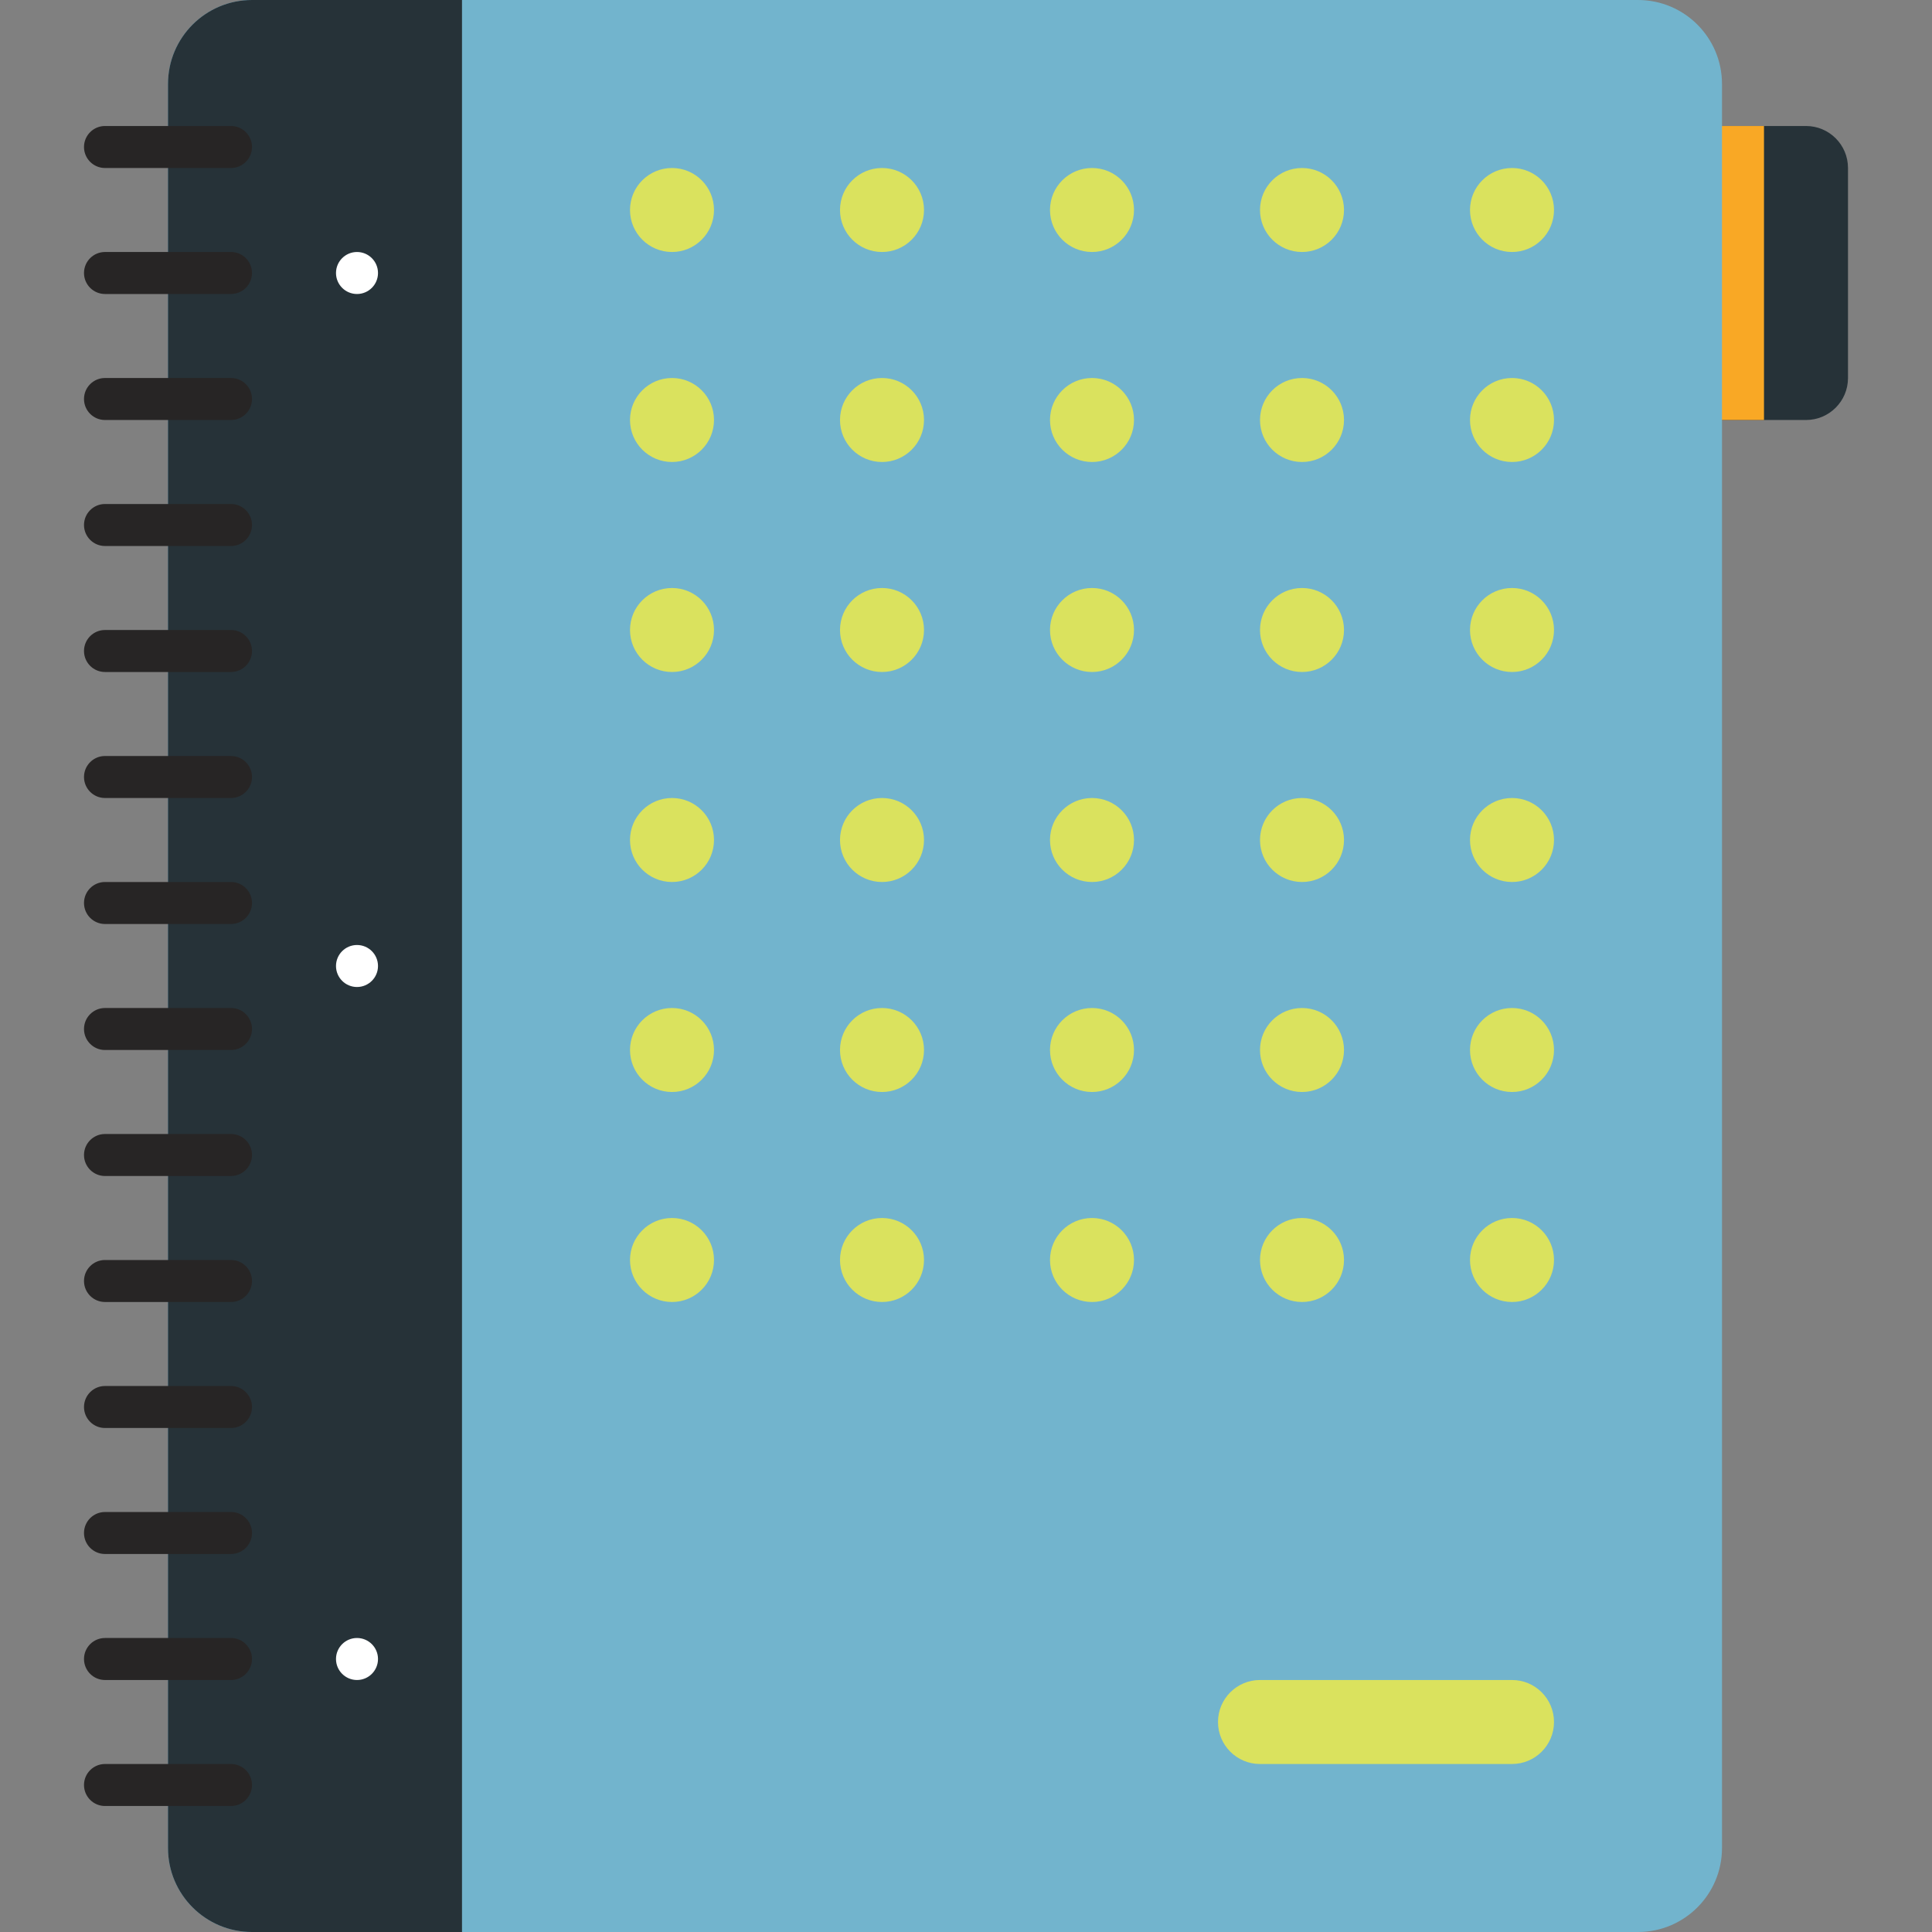 <svg xmlns="http://www.w3.org/2000/svg" xmlns:xlink="http://www.w3.org/1999/xlink" version="1.1" id="Capa_1"  viewBox="0 0 460 460" xml:space="preserve" width="512" height="512">
<rect x="0" y="0" width="460" height="460" fill="#808080" stroke="none"/>
<g id="XMLID_2070_">
	<path id="XMLID_2069_" style="fill:#263238;" d="M350,30h80c5.523,0,10,4.477,10,10v50c0,5.523-4.477,10-10,10h-80V30z"/>
	<path id="XMLID_2068_" style="fill:#f9a825;" d="M330,30h90v70h-90V30z"/>
	<path id="XMLID_2067_" style="fill:#72b4cd;" d="M390,460H60c-11.046,0-20-8.954-20-20V20C40,8.954,48.954,0,60,0h330   c11.046,0,20,8.954,20,20v420C410,451.046,401.046,460,390,460z"/>
	<path id="XMLID_2066_" style="fill:#dae25e;" d="M290,410L290,410c0-5.523,4.477-10,10-10h60c5.523,0,10,4.477,10,10l0,0   c0,5.523-4.477,10-10,10h-60C294.477,420,290,415.523,290,410z M360,60L360,60c5.523,0,10-4.477,10-10v0c0-5.523-4.477-10-10-10   l0,0c-5.523,0-10,4.477-10,10v0C350,55.523,354.477,60,360,60z M310,60L310,60c5.523,0,10-4.477,10-10v0c0-5.523-4.477-10-10-10   l0,0c-5.523,0-10,4.477-10,10v0C300,55.523,304.477,60,310,60z M260,60L260,60c5.523,0,10-4.477,10-10v0c0-5.523-4.477-10-10-10   l0,0c-5.523,0-10,4.477-10,10v0C250,55.523,254.477,60,260,60z M210,60L210,60c5.523,0,10-4.477,10-10v0c0-5.523-4.477-10-10-10h0   c-5.523,0-10,4.477-10,10v0C200,55.523,204.477,60,210,60z M160,60L160,60c5.523,0,10-4.477,10-10v0c0-5.523-4.477-10-10-10h0   c-5.523,0-10,4.477-10,10v0C150,55.523,154.477,60,160,60z M360,110L360,110c5.523,0,10-4.477,10-10v0c0-5.523-4.477-10-10-10l0,0   c-5.523,0-10,4.477-10,10v0C350,105.523,354.477,110,360,110z M310,110L310,110c5.523,0,10-4.477,10-10v0c0-5.523-4.477-10-10-10   l0,0c-5.523,0-10,4.477-10,10v0C300,105.523,304.477,110,310,110z M260,110L260,110c5.523,0,10-4.477,10-10v0   c0-5.523-4.477-10-10-10l0,0c-5.523,0-10,4.477-10,10v0C250,105.523,254.477,110,260,110z M210,110L210,110c5.523,0,10-4.477,10-10   v0c0-5.523-4.477-10-10-10h0c-5.523,0-10,4.477-10,10v0C200,105.523,204.477,110,210,110z M160,110L160,110c5.523,0,10-4.477,10-10   v0c0-5.523-4.477-10-10-10h0c-5.523,0-10,4.477-10,10v0C150,105.523,154.477,110,160,110z M360,160L360,160c5.523,0,10-4.477,10-10   v0c0-5.523-4.477-10-10-10l0,0c-5.523,0-10,4.477-10,10v0C350,155.523,354.477,160,360,160z M310,160L310,160   c5.523,0,10-4.477,10-10v0c0-5.523-4.477-10-10-10l0,0c-5.523,0-10,4.477-10,10v0C300,155.523,304.477,160,310,160z M260,160   L260,160c5.523,0,10-4.477,10-10v0c0-5.523-4.477-10-10-10l0,0c-5.523,0-10,4.477-10,10v0C250,155.523,254.477,160,260,160z    M210,160L210,160c5.523,0,10-4.477,10-10v0c0-5.523-4.477-10-10-10h0c-5.523,0-10,4.477-10,10v0C200,155.523,204.477,160,210,160z    M160,160L160,160c5.523,0,10-4.477,10-10v0c0-5.523-4.477-10-10-10h0c-5.523,0-10,4.477-10,10v0C150,155.523,154.477,160,160,160z    M360,210L360,210c5.523,0,10-4.477,10-10v0c0-5.523-4.477-10-10-10l0,0c-5.523,0-10,4.477-10,10v0   C350,205.523,354.477,210,360,210z M310,210L310,210c5.523,0,10-4.477,10-10v0c0-5.523-4.477-10-10-10l0,0c-5.523,0-10,4.477-10,10   v0C300,205.523,304.477,210,310,210z M260,210L260,210c5.523,0,10-4.477,10-10v0c0-5.523-4.477-10-10-10l0,0   c-5.523,0-10,4.477-10,10v0C250,205.523,254.477,210,260,210z M210,210L210,210c5.523,0,10-4.477,10-10v0c0-5.523-4.477-10-10-10h0   c-5.523,0-10,4.477-10,10v0C200,205.523,204.477,210,210,210z M160,210L160,210c5.523,0,10-4.477,10-10v0c0-5.523-4.477-10-10-10h0   c-5.523,0-10,4.477-10,10v0C150,205.523,154.477,210,160,210z M360,260L360,260c5.523,0,10-4.477,10-10v0c0-5.523-4.477-10-10-10   l0,0c-5.523,0-10,4.477-10,10v0C350,255.523,354.477,260,360,260z M310,260L310,260c5.523,0,10-4.477,10-10v0   c0-5.523-4.477-10-10-10l0,0c-5.523,0-10,4.477-10,10v0C300,255.523,304.477,260,310,260z M260,260L260,260c5.523,0,10-4.477,10-10   v0c0-5.523-4.477-10-10-10l0,0c-5.523,0-10,4.477-10,10v0C250,255.523,254.477,260,260,260z M210,260L210,260   c5.523,0,10-4.477,10-10v0c0-5.523-4.477-10-10-10h0c-5.523,0-10,4.477-10,10v0C200,255.523,204.477,260,210,260z M160,260L160,260   c5.523,0,10-4.477,10-10v0c0-5.523-4.477-10-10-10h0c-5.523,0-10,4.477-10,10v0C150,255.523,154.477,260,160,260z M360,310L360,310   c5.523,0,10-4.477,10-10l0,0c0-5.523-4.477-10-10-10l0,0c-5.523,0-10,4.477-10,10l0,0C350,305.523,354.477,310,360,310z M310,310   L310,310c5.523,0,10-4.477,10-10l0,0c0-5.523-4.477-10-10-10l0,0c-5.523,0-10,4.477-10,10l0,0C300,305.523,304.477,310,310,310z    M260,310L260,310c5.523,0,10-4.477,10-10l0,0c0-5.523-4.477-10-10-10l0,0c-5.523,0-10,4.477-10,10l0,0   C250,305.523,254.477,310,260,310z M210,310L210,310c5.523,0,10-4.477,10-10l0,0c0-5.523-4.477-10-10-10h0c-5.523,0-10,4.477-10,10   l0,0C200,305.523,204.477,310,210,310z M160,310L160,310c5.523,0,10-4.477,10-10l0,0c0-5.523-4.477-10-10-10h0   c-5.523,0-10,4.477-10,10l0,0C150,305.523,154.477,310,160,310z"/>
	<path id="XMLID_14_" style="fill:#263238;" d="M110,460H60c-11.046,0-20-8.954-20-20V20C40,8.954,48.954,0,60,0h50V460z"/>
	<path id="XMLID_10_" style="fill:#FFFFFF;" d="M85,390L85,390c2.761,0,5,2.239,5,5l0,0c0,2.761-2.239,5-5,5h0c-2.761,0-5-2.239-5-5   l0,0C80,392.239,82.239,390,85,390z M80,65L80,65c0,2.761,2.239,5,5,5h0c2.761,0,5-2.239,5-5v0c0-2.761-2.239-5-5-5h0   C82.239,60,80,62.239,80,65z M80,230L80,230c0,2.761,2.239,5,5,5h0c2.761,0,5-2.239,5-5l0,0c0-2.761-2.239-5-5-5h0   C82.239,225,80,227.239,80,230z"/>
	<path id="XMLID_11_" style="fill:#272525;" d="M55,40H25c-2.761,0-5-2.239-5-5v0c0-2.761,2.239-5,5-5h30c2.761,0,5,2.239,5,5v0   C60,37.761,57.761,40,55,40z M60,65L60,65c0-2.761-2.239-5-5-5H25c-2.761,0-5,2.239-5,5v0c0,2.761,2.239,5,5,5h30   C57.761,70,60,67.761,60,65z M60,95L60,95c0-2.761-2.239-5-5-5H25c-2.761,0-5,2.239-5,5v0c0,2.761,2.239,5,5,5h30   C57.761,100,60,97.761,60,95z M60,125L60,125c0-2.761-2.239-5-5-5H25c-2.761,0-5,2.239-5,5v0c0,2.761,2.239,5,5,5h30   C57.761,130,60,127.761,60,125z M60,155L60,155c0-2.761-2.239-5-5-5H25c-2.761,0-5,2.239-5,5l0,0c0,2.761,2.239,5,5,5h30   C57.761,160,60,157.761,60,155z M60,185L60,185c0-2.761-2.239-5-5-5H25c-2.761,0-5,2.239-5,5l0,0c0,2.761,2.239,5,5,5h30   C57.761,190,60,187.761,60,185z M60,215L60,215c0-2.761-2.239-5-5-5H25c-2.761,0-5,2.239-5,5l0,0c0,2.761,2.239,5,5,5h30   C57.761,220,60,217.761,60,215z M60,245L60,245c0-2.761-2.239-5-5-5H25c-2.761,0-5,2.239-5,5l0,0c0,2.761,2.239,5,5,5h30   C57.761,250,60,247.761,60,245z M60,275L60,275c0-2.761-2.239-5-5-5H25c-2.761,0-5,2.239-5,5l0,0c0,2.761,2.239,5,5,5h30   C57.761,280,60,277.761,60,275z M60,305L60,305c0-2.761-2.239-5-5-5H25c-2.761,0-5,2.239-5,5l0,0c0,2.761,2.239,5,5,5h30   C57.761,310,60,307.761,60,305z M60,335L60,335c0-2.761-2.239-5-5-5H25c-2.761,0-5,2.239-5,5l0,0c0,2.761,2.239,5,5,5h30   C57.761,340,60,337.761,60,335z M60,365L60,365c0-2.761-2.239-5-5-5H25c-2.761,0-5,2.239-5,5l0,0c0,2.761,2.239,5,5,5h30   C57.761,370,60,367.761,60,365z M60,395L60,395c0-2.761-2.239-5-5-5H25c-2.761,0-5,2.239-5,5l0,0c0,2.761,2.239,5,5,5h30   C57.761,400,60,397.761,60,395z M60,425L60,425c0-2.761-2.239-5-5-5H25c-2.761,0-5,2.239-5,5l0,0c0,2.761,2.239,5,5,5h30   C57.761,430,60,427.761,60,425z"/>
</g>
</svg>